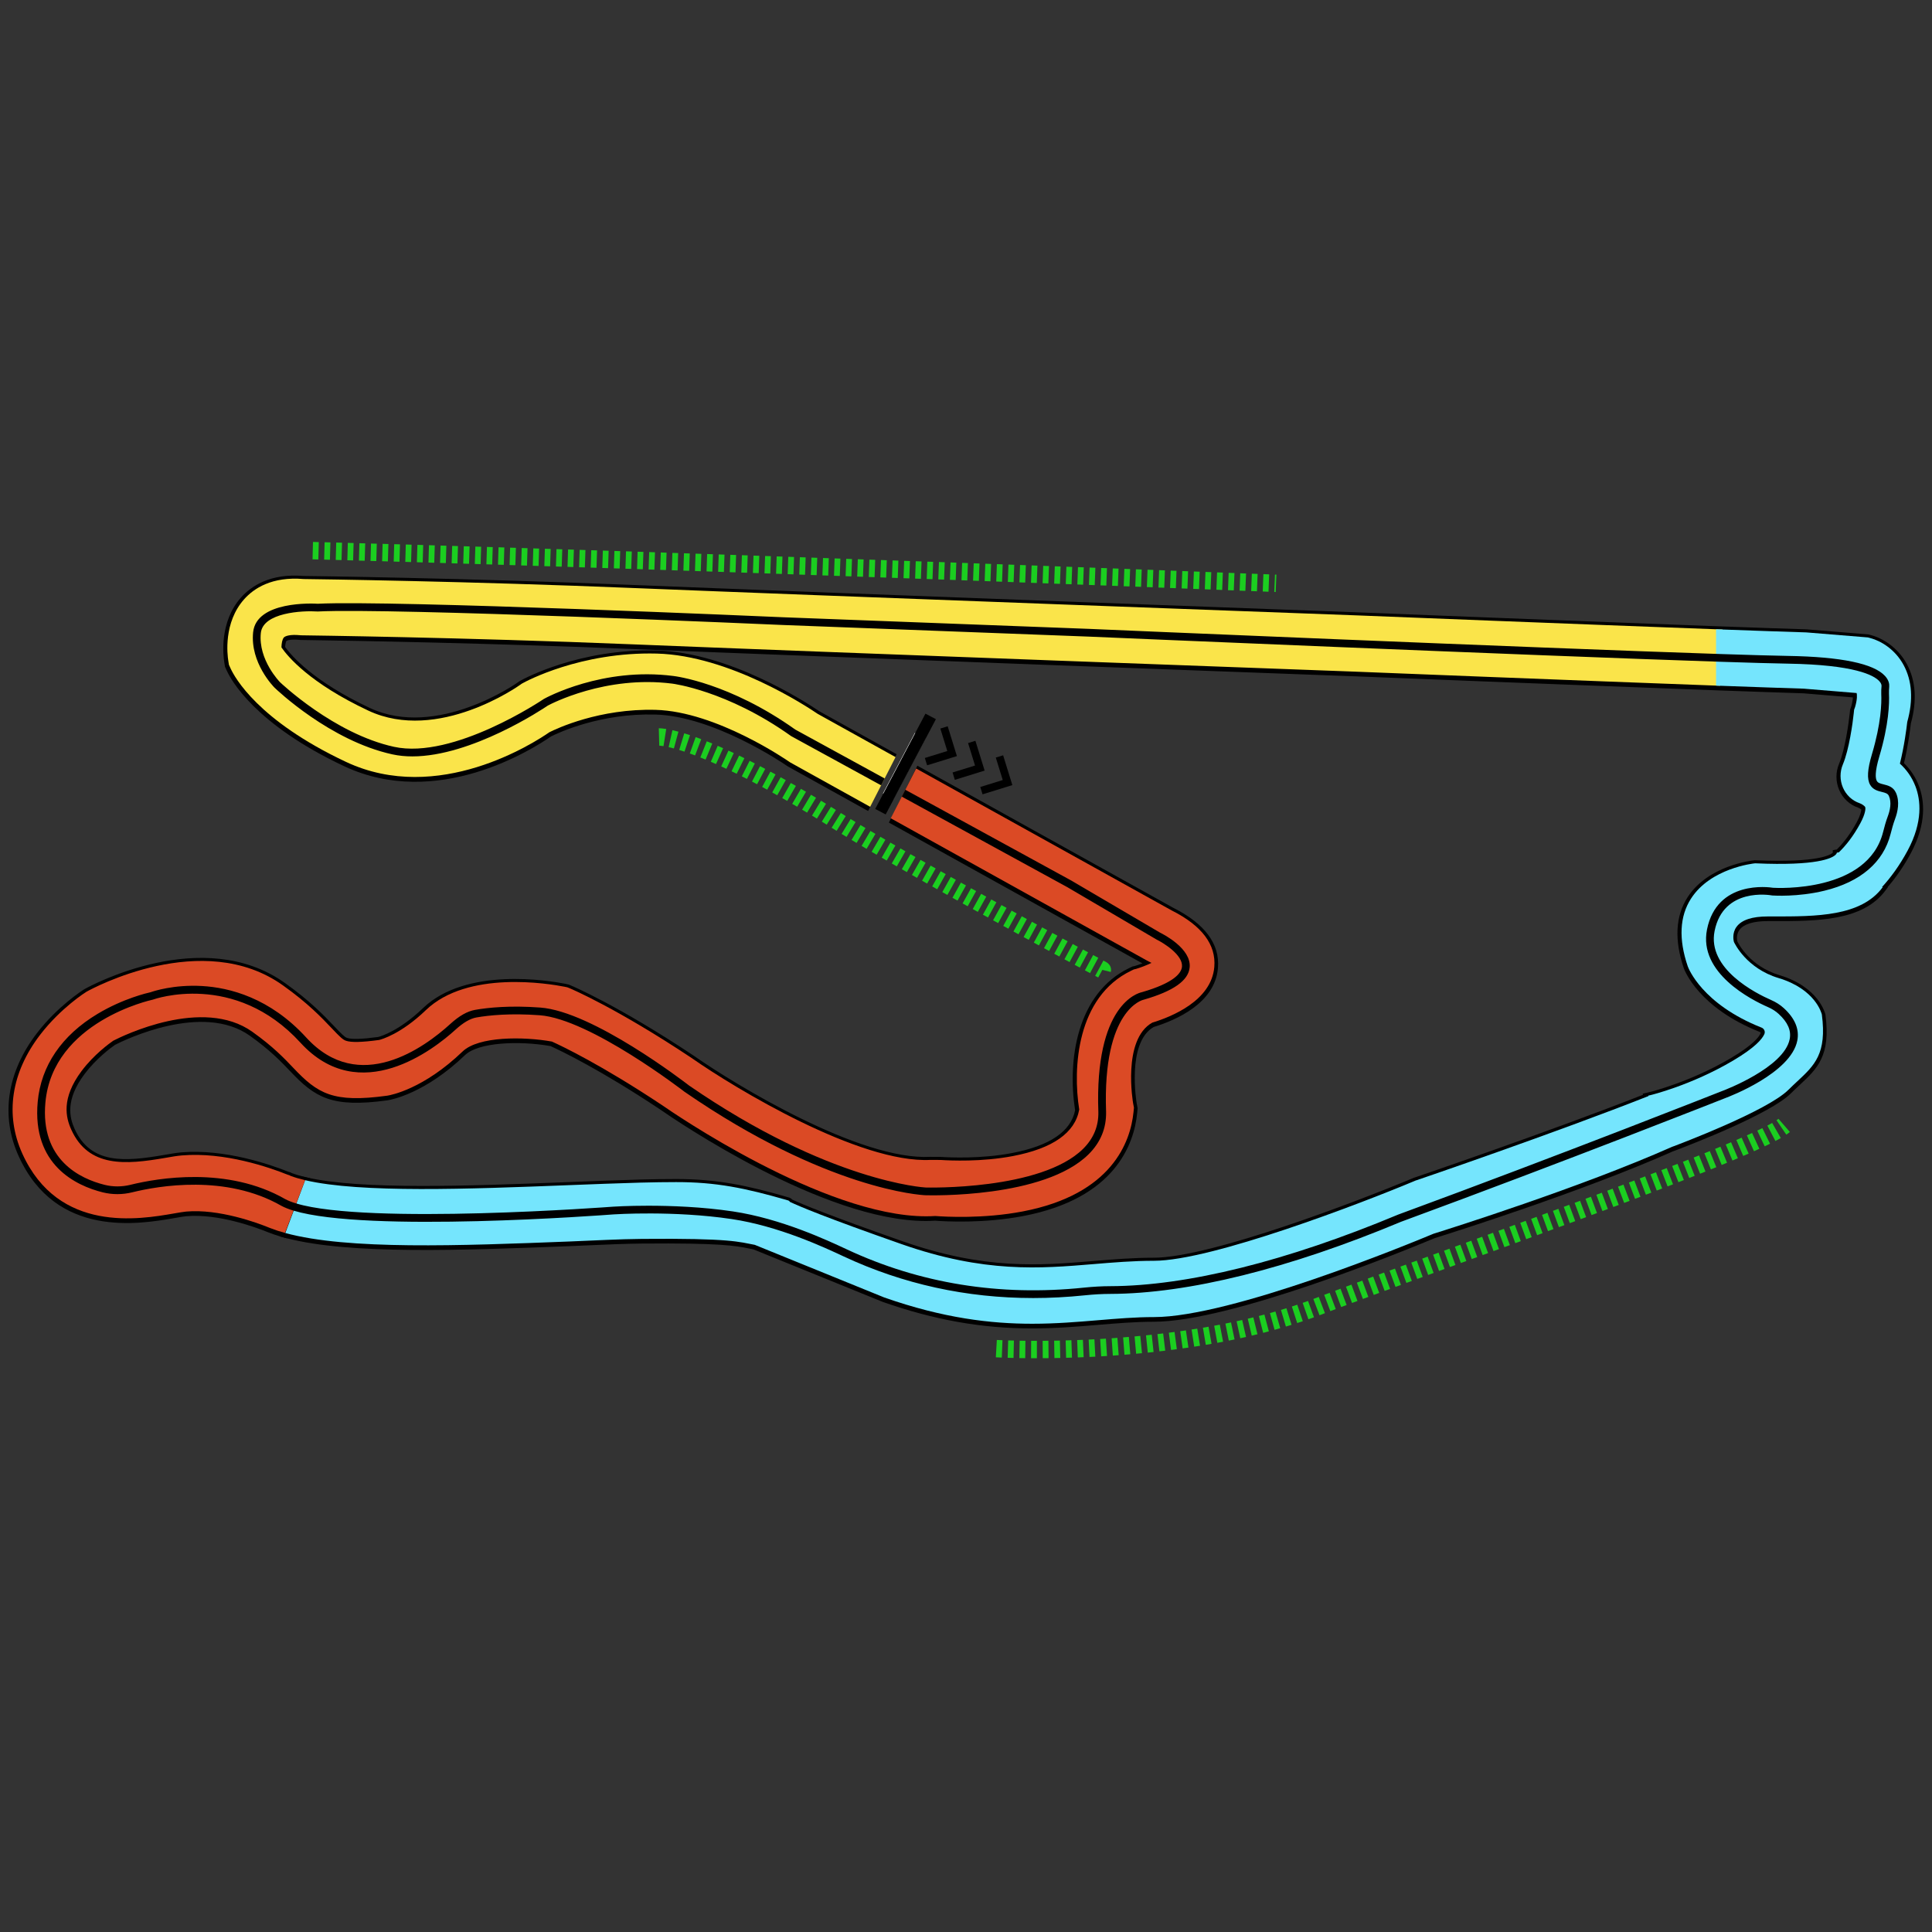 <?xml version="1.0" encoding="UTF-8"?><svg id="Miami_Simple" xmlns="http://www.w3.org/2000/svg" viewBox="0 0 1000 1000"><rect x="0" y="0" width="1000" height="1000" fill="#333333" stroke="none"/><defs><style>.cls-1{fill:#fff;}.cls-2{fill:#fae44a;}.cls-3{fill:#db4a25;}.cls-4{fill:#1bce20;}.cls-5{fill:#75e5fd;}</style></defs><path d="m993.25,406.85c-1.69-4.47-4.29-8.45-7.75-11.84,2.05-8.63,3.15-17.05,3.55-20.52,3.26-11.83,2.56-22.2-2.1-30.82-4.69-8.65-12.62-13.38-18.45-14.91l-1.42-.39-31.54-2.58-.77-.05c-9.77-.29-24.36-.81-43.25-1.49-72.12-2.64-187.84-7.26-188.98-7.3-2.11-.08-281.91-10.38-373.14-14.11-91.4-3.74-169.39-4.68-172.25-4.71-17.27-1.47-27.14,5.24-32.38,11.12-11.36,12.75-9.22,30.19-8.68,33.55l.37,2.3.96,2.1c2,4.43,14.34,27.6,60.75,49.4,48.04,22.56,97.38-8.71,107.11-15.46,4.33-2.16,25.72-12.02,53.87-11.3,30.25.78,66.29,25.27,67.88,26.36l.82.54,41.49,23.04,14.07-28.06.68-1.35-39.91-22.17c-7.69-5.21-46.88-30.53-84.24-31.49-40.25-1.07-69.16,14.83-70.37,15.51l-.75.42-.86.61c-.41.3-41.82,29.48-76.58,13.17-29.12-13.68-40.54-27-43.79-31.52.1-1.86.5-2.94.66-3.14.35-.28,2.31-.99,6.65-.57l.65.06,2.21.03c25.85.37,94.19,1.56,170.38,4.68,91.39,3.74,371.85,14.06,373.22,14.11.85.03,116.18,4.63,188.78,7.3,15.3.55,32.41,1.16,43.29,1.49l25.61,2.12c-.03.97-.22,2.53-.87,4.8l-.55,1.53-.23,2.13c-.44,4.38-2.38,18.53-5.46,25.82-1.85,4.34-1.83,9.31.03,13.63,1.87,4.34,5.46,7.69,9.83,9.16.56.2,1.27.65,1.62.95-.03.67-.3,2.72-2.34,6.53-3.01,5.59-6.49,10.35-10.34,14.18l-2.08.34v1.3s-.03.03-.05.05c-.91.9-7.13,5.32-40,3.87l-.29-.03-.25.04c-1.6.16-24.01,2.72-34.59,19.18-6.26,9.73-6.9,22.11-1.89,36.81.3.82,7.54,20.34,39.38,32.9.15.07.26.17.32.33.05.12.05.24,0,.36-.81,1.86-3.89,6.01-15.4,12.82-20.87,12.33-41.25,17.4-42.1,17.61l-3.57.83.24.53c-48.85,19.18-117.31,42.54-117.82,42.7l-.63.2-.78.32c-27.27,11.44-104.51,41.13-134.06,41.13-10.76,0-21.17.87-31.31,1.71-27.6,2.31-56.13,4.69-98.73-10.25-37.89-13.29-51.96-19.16-57.08-21.55-.51-.62-1.2-.94-1.75-1.1-21.34-6.19-36.97-9.54-58.36-9.54h-.11c-6.38.01-12.45.1-18.55.27-12.2.34-24.69.83-37.92,1.35-49.99,1.94-106.64,4.14-135.07-2.56-.34-.08-.68-.16-1.01-.24l-.71-.16-11.63,31.02v.02s1.8.5,1.8.5c.05.01.1.03.15.04l.15.04c.53.14,1.06.29,1.6.42,32.86,8.44,90.3,6.2,145.92,4.05,3.72-.15,7.39-.31,11-.48,9.25-.41,17.98-.79,26.56-.87,41.05-.37,48.7,1.17,55.46,2.53.8.16,1.59.32,2.42.48l66.87,27.17c26.71,9.37,51.27,13.74,77.3,13.74,12.28,0,23.37-.93,34.1-1.83l.48-.04c9.78-.81,19.02-1.58,28.42-1.58,39.68,0,127.87-35.95,145.39-43.26,8.06-2.52,75.96-23.89,123.36-44.94l1.2-.44c8.13-3.07,49.22-18.92,59.91-29.62,1.48-1.48,2.93-2.83,4.33-4.14l.25-.23c8.96-8.36,16.04-14.96,13.26-36.23l-.03-.18c-.13-.58-3.44-14.23-23.78-20.36-15.15-4.56-21.07-15.96-21.81-17.49-.17-.75-.65-3.59,1.12-5.96,2.19-2.97,7.22-4.53,14.54-4.53h2.71c22.85.03,46.51.05,58.33-15.89l1.2-1.62-.11-.08c4.47-5.15,8.5-11.04,11.99-17.53,8.44-15.68,6.96-27.57,4.23-34.79Zm-20.65,51.29l-1.5,1.64.37.28c-11.08,12.74-32.82,12.74-53.89,12.71h-2.67c-8.77-.01-14.75,2.06-17.77,6.13-2.98,4.02-1.96,8.64-1.72,9.53l.1.31c.27.59,6.73,14.53,24.38,19.83,17.38,5.23,20.75,16.36,21.01,17.34,2.48,19.14-3.3,24.53-12.05,32.68l-.24.23c-1.42,1.33-2.9,2.7-4.43,4.23-9.92,9.94-50.3,25.59-57.79,28.44l-.07-.12-1.68.75c-47.38,21.09-115.74,42.59-123.38,44.97l-.17.06c-10.54,4.4-104.13,42.99-143.94,42.99-9.56,0-18.88.77-28.75,1.6l-.49.04c-10.64.89-21.65,1.81-33.76,1.81-25.57,0-49.71-4.3-75.89-13.48l-66.96-27.22-.39-.11c-.88-.16-1.72-.33-2.56-.5-6.26-1.26-13.28-2.67-44.88-2.67-3.49,0-7.29.02-11.41.06-8.65.08-17.41.47-26.69.88-3.61.16-7.27.32-11.02.47-54.97,2.13-111.77,4.34-144.15-3.78l8.87-23.63c29.45,6.36,85.16,4.19,134.43,2.27,13.21-.51,25.69-1,37.87-1.34,6.07-.17,12.1-.26,18.45-.27h.1c20.85,0,36.17,3.28,57.07,9.33l.21.47.7.25c4.84,2.31,18.76,8.2,57.89,21.92,43.4,15.22,72.37,12.8,100.45,10.45,9.99-.83,20.31-1.69,30.91-1.69,30.21,0,108.13-29.91,135.62-41.44l.52-.23.53-.16c.43-.13,70.92-24.18,120.04-43.57l1.45-.57c3.66-.95,22.94-6.3,42.6-17.91,9.51-5.63,15.25-10.56,17.03-14.67.49-1.12.5-2.36.02-3.49-.47-1.15-1.37-2.04-2.54-2.5-30.17-11.91-36.81-29.78-37.07-30.51-4.59-13.46-4.09-24.68,1.47-33.33,9.39-14.61,30.06-17.18,31.58-17.35,30.01,1.33,39.94-2,43.01-5.04.24-.23.43-.46.58-.68l.62-.1.45-.43c4.33-4.18,8.2-9.43,11.52-15.6,2.74-5.1,3.15-8.46,2.61-9.91-.61-1.57-3.01-2.85-4.1-3.24-3.33-1.12-6.05-3.66-7.47-6.97-1.43-3.32-1.44-7.14-.02-10.48,3.29-7.78,5.27-22.12,5.76-26.97l.17-1.64.41-1.13.04-.12c1.53-5.26.99-7.78.79-8.43l-.41-1.29-28.67-2.37h-.1c-10.87-.33-28-.95-43.32-1.5-72.59-2.66-187.9-7.27-188.78-7.3-1.38-.05-281.82-10.37-373.2-14.11-76.24-3.12-144.62-4.31-170.48-4.68l-1.53-.02-1.02-.05c-4.84-.47-8.47.2-9.94,1.83-1.47,1.62-1.74,4.73-1.76,6.44v.63s.35.53.35.53c3.62,5.28,15.34,19.11,45.76,33.4,8.3,3.9,16.86,5.41,25.17,5.41,28.56,0,54.08-17.97,55.46-18.96l.57-.42.64-.36c1.18-.65,29.18-16,68.32-15,36.37.94,74.82,25.86,82.16,30.85l38.77,21.54-11.31,22.17-39.47-21.91-.77-.51c-3.9-2.68-39.07-26.21-69.97-27.01-29.37-.8-51.71,9.69-55.89,11.79l-.24.15c-9.13,6.35-57,36.92-103.25,15.2-45.13-21.2-56.91-43.23-58.81-47.44l-.74-1.6-.28-1.77c-.49-3.05-2.44-18.86,7.72-30.26,4.64-5.21,13.45-11.13,29.13-9.79h.15c.78.02,79.59.93,172.2,4.71,91.23,3.74,371.05,14.04,373.15,14.12,1.13.04,116.86,4.66,188.99,7.3,18.9.68,33.49,1.19,43.18,1.48l31.82,2.6,1.08.29c5.05,1.33,11.89,5.43,15.97,12.96,4.17,7.71,4.75,17.13,1.72,27.99l-.06.31c-.39,3.43-1.54,12.38-3.75,21.31l-.29,1.15.88.8c1.71,1.57,3.2,3.29,4.47,5.15,1.26,1.85,2.3,3.85,3.11,5.97,2.43,6.44,3.71,17.13-4.01,31.49-3.72,6.91-8.06,13.09-12.9,18.39Z"/><path d="m607.29,469.89l-132.46-73.57-.25.5-14.5,28.94,131.22,72.87c-1.33.52-2.67.99-3.93,1.36l-1.25.29-1.59.76c-27.18,13.08-32.11,47.75-28.06,73.64-2.16,10.96-13.15,18.41-32.66,22.14-16.03,3.06-32.26,2.3-36.85,1.99l-5.38-.03h-.12c-36.25,1.93-100.49-37.05-122.18-52.21l-.32-.22c-38.66-25.72-62.38-35.82-63.4-36.25l-1.23-.5-1.76-.4c-8.39-1.66-51.32-8.82-73.62,12.59-12.26,11.78-21.78,14.58-23.23,14.95-8.35,1.13-13.77,1.29-16.12.47-1.23-.42-2.84-2.04-6.53-5.93-5.26-5.54-12.46-13.13-25.57-22.47-42.46-30.29-101.03,1.63-103.5,3.01l-.5.28c-1.39.89-13.95,9.05-24.43,22.71-15.51,20.21-18.86,42.8-9.42,63.59,19.37,42.68,62.33,35.24,80.7,32.06l.23-.04c2.38-.42,4.64-.81,5.87-.91,16.6-1.44,36.11,5.82,41.69,8.07l.43.17c.15.07.31.13.43.17,1.83.72,3.82,1.4,5.93,2.03.59.18,1.19.35,1.8.52.05.01.1.03.15.04l.15.04,1.6.43h0s11.87-31.13,11.87-31.13l-2.22-.52c-.34-.08-.68-.16-1.01-.24-2.32-.58-4.4-1.21-6.19-1.88l-.79-.42-.81-.21c-9.28-3.73-33.03-12.04-55.67-10.11-2.64.23-5.61.75-8.74,1.3-20.47,3.55-38.09,4.99-46.46-13.47-2.61-5.75-4.92-14.95,5.13-28.36,5.97-7.96,13.48-13.52,15.81-15.14,5.1-2.61,45.33-22.15,69.8-4.69,10.57,7.52,16.28,13.54,20.91,18.41,12.78,13.49,21.38,18.99,50.23,15.01l.32-.05c1.91-.31,19.31-3.6,39.9-23.38,6.87-6.6,27.83-7.54,44.25-4.65,5.8,2.64,25.97,12.35,56.54,32.68,8.5,5.92,84.56,57.84,137.72,57.84,1.6,0,3.19-.05,4.74-.15,5.76.44,25.36,1.48,45.65-2.4,47.53-9.08,57.35-37.2,58.97-53.16l.26-2.6-.47-2.45c-.06-.32-5.4-31.47,8.74-39.63,11.88-3.65,31.75-12.41,33.29-30.46,1.08-12.47-6.72-22.99-23.11-31.23Zm19.13,30.89c-1.4,16.41-21.92,24.37-30.68,27.03l-.4.17c-16.83,9.39-11.16,42.52-10.91,43.95l.37,1.91-.2,2.03c-1.51,14.84-10.76,41.03-55.74,49.62-19.97,3.82-39.29,2.75-44.73,2.33h-.14s-.14,0-.14,0c-1.51.1-3.07.15-4.63.15-52.83,0-132.08-54.79-135.46-57.15-31.28-20.79-51.83-30.6-57.38-33.11l-.22-.11-.25-.04c-14.26-2.55-38.81-3.15-47.97,5.65-19.72,18.94-35.98,22.03-37.73,22.32l-.28.04c-27.24,3.76-34.46-.8-46.81-13.84-4.7-4.96-10.56-11.13-21.45-18.88-26.6-18.98-69.29,1.99-74.07,4.45l-.22.13c-2.33,1.61-10.41,7.54-16.84,16.11-11.32,15.11-8.6,25.73-5.57,32.41,9.53,21.02,30.31,19.31,50.78,15.76,3.05-.54,5.93-1.04,8.4-1.25,21.88-1.88,45.02,6.28,53.95,9.87l.72.21.5.27.23.1c1.69.63,3.54,1.22,5.6,1.76l-8.96,23.48c-2.04-.6-3.98-1.26-5.78-1.97-.11-.04-.21-.08-.32-.12l-.44-.19c-5.28-2.13-22.54-8.54-38.76-8.54-1.61,0-3.2.06-4.77.19-1.41.12-3.75.53-6.23.96l-.25.04c-17.43,3.02-58.26,10.1-76.35-29.77-8.79-19.39-5.61-40.52,8.96-59.5,9.85-12.85,21.57-20.6,23.37-21.76l.32-.17c2.38-1.33,58.81-32.1,99.24-3.25,12.79,9.11,19.84,16.54,25.01,21.98,4.15,4.39,5.92,6.2,8.11,6.95,3.03,1.05,8.77.95,18.07-.31l.2-.04c1.91-.47,12.1-3.43,25.15-15.97,20.87-20.05,62.03-13.15,70.04-11.57l1.23.27,1.04.42c.98.41,24.37,10.37,62.68,35.86l.27.19c21.48,15.01,84.2,53,121.96,52.99.9,0,1.8-.02,2.67-.06l5.15.03c4.79.31,21.37,1.08,37.8-2.06,21.5-4.11,33.58-12.75,35.91-25.69l.06-.33-.06-.34c-3.92-24.56.47-57.56,25.8-69.74l1.18-.57.88-.2.12-.04c2.68-.79,5.71-1.97,8.32-3.23l3.51-1.7-3.43-1.86c-.61-.33-1.27-.68-1.97-1.03l-.51-.26-130.77-72.62,11.32-22.19,130.5,72.47c14.85,7.47,21.92,16.68,21,27.36Z"/><g id="Start_Line"><polygon class="cls-1" points="479.01 382.09 476.13 387.55 475.7 388.36 462.65 413.13 462.42 413.55 457.02 410.7 457.2 410.34 470.27 385.57 470.83 384.5 473.56 379.31 479.01 382.09"/><polygon points="484.42 372.24 475.01 390.09 472.13 395.55 471.7 396.36 458.65 421.13 458.42 421.55 453.02 418.7 453.2 418.34 466.27 393.57 466.83 392.5 469.56 387.31 479.01 369.39 484.42 372.24"/><polygon points="495.29 391.36 479.87 396.12 478.69 392.33 490.32 388.73 486.72 377.1 490.52 375.92 495.29 391.36"/><polygon points="509.64 398.86 494.22 403.64 493.05 399.83 504.68 396.24 501.07 384.61 504.87 383.43 509.64 398.86"/><polygon points="523.99 406.37 508.57 411.14 507.39 407.35 519.02 403.74 515.42 392.12 519.22 390.94 523.99 406.37"/></g><path class="cls-2" d="m891.56,325.83l-.54,12.71-.17,4-.53,12.41c-71.99-2.64-187.32-7.24-188.77-7.3-2.77-.09-282.17-10.38-373.22-14.11-90.36-3.7-169.19-4.65-171.93-4.7h-.56l-.65-.06c-4.88-.47-7.51.35-8.27,1.19-.83.91-1.21,3.13-1.24,5.12,3.24,4.72,14.64,18.48,44.96,32.72,36.1,16.94,78.18-13.05,78.6-13.35l.67-.49.75-.42c1.2-.67,29.74-16.28,69.34-15.26,37.58.97,77.53,27.32,83.24,31.2l40.3,22.38-5.64,11.06-1.82,3.56-5.67,11.12-41.35-22.96-.82-.54c-.37-.25-37.31-25.87-68.93-26.69-29.03-.77-51.15,9.67-54.94,11.58-7.69,5.35-57.55,37.77-105.24,15.37-45.61-21.42-57.71-43.84-59.78-48.41l-.85-1.86-.32-2.03c-.52-3.22-2.57-19.82,8.2-31.91,4.96-5.57,14.32-11.86,30.79-10.45,8.04.09,84.72,1.13,172.26,4.71,91,3.72,370.34,14.01,373.15,14.11,1.49.06,117.12,4.67,188.98,7.3Z"/><path class="cls-5" d="m987.37,440.28c-4.17,7.75-8.71,13.9-13.18,18.79l.26.19c-11.23,15.14-34.37,15.11-56.77,15.09h-2.66c-8.1-.01-13.54,1.79-16.16,5.33-2.5,3.36-1.53,7.33-1.4,7.82.42.93,6.57,13.76,23.13,18.74,19.16,5.77,22.28,18.35,22.4,18.88,2.65,20.26-3.77,26.24-12.65,34.52-1.49,1.39-3.03,2.82-4.62,4.41-11.02,11.03-57.3,28.44-59.26,29.18l-.87.32v-.02c-47.22,21.01-115.53,42.53-123.61,45.05-13.13,5.48-104.67,43.14-144.71,43.14-9.58,0-18.96.79-28.9,1.62-10.66.89-21.84,1.83-34.1,1.83-21.31,0-45.88-2.83-76.64-13.62l-66.96-27.22c-8.15-1.49-12.15-3.49-58.47-3.08-12,.11-24.44.83-37.62,1.35-56.43,2.19-114.63,4.45-146.91-4.4l10.26-27.34c28.67,6.76,85.17,4.57,135.61,2.61,13.25-.52,25.77-1.01,37.9-1.35,6.77-.19,12.92-.26,18.5-.27,20.58-.01,35.58,2.99,57.9,9.46.84.25.93.74.96.75,4.68,2.24,18.44,8.08,57.77,21.87,43,15.08,71.76,12.68,99.56,10.36,10.05-.84,20.44-1.71,31.14-1.71,29.9,0,107.47-29.8,134.84-41.28l.61-.26.63-.2c.91-.28,71.85-24.55,119.9-43.52l-.1-.22,1.2-.28c.2-.05,21.05-5.07,42.66-17.84,11.4-6.74,15.11-11.19,16.22-13.74.27-.62.27-1.31.01-1.93-.27-.65-.78-1.15-1.43-1.41-30.95-12.22-37.95-30.93-38.23-31.72-4.8-14.08-4.23-25.87,1.68-35.06,10.16-15.8,32.22-18.18,33.16-18.27h.07s.07,0,.07,0c32.03,1.42,39.73-2.64,41.56-4.45.64-.64.64-1.06.64-1.07l1.03-.17c3.55-3.43,7.48-8.28,11.15-15.1,2.7-5.03,2.72-7.66,2.5-8.25-.25-.65-1.79-1.68-2.87-2.06-3.88-1.31-7.02-4.25-8.66-8.07-1.65-3.82-1.66-8.22-.03-12.06,3.18-7.52,5.13-21.6,5.61-26.4l.2-1.88.49-1.36c1.25-4.28,1.02-6.57.8-7.27l-27.33-2.26c-10.13-.31-25.38-.85-43.33-1.5-.69-.03-1.39-.05-2.09-.08v-29.16c1.12.04,2.23.08,3.33.12,17.99.65,33.23,1.19,43.26,1.49l.69.05,31.33,2.56,1.24.34c5.48,1.44,12.83,5.83,17.22,13.94,4.43,8.19,5.06,18.1,1.89,29.48-.4,3.51-1.56,12.53-3.8,21.56,3.15,2.88,6.16,6.75,8.1,11.89,2.58,6.83,3.96,18.12-4.12,33.14Z"/><path class="cls-3" d="m628.52,500.53c-1.48,17.37-21.96,25.7-32.09,28.78-15.68,8.74-9.98,41.49-9.92,41.83l.42,2.19-.23,2.32c-1.56,15.34-11.08,42.55-57.35,51.39-20.36,3.89-40.19,2.75-45.26,2.36-1.56.1-3.15.15-4.76.15-53.22,0-131.46-53.92-136.57-57.48-31.48-20.93-52.05-30.68-57.09-32.96-14.77-2.64-38-2.78-46.23,5.13-20.19,19.39-36.99,22.55-38.84,22.85l-.28.04c-28.03,3.87-35.93-1.13-48.5-14.4-4.65-4.9-10.44-11.01-21.2-18.67-25.63-18.29-67.12,2.1-71.99,4.6-1.89,1.31-9.98,7.13-16.38,15.66-10.68,14.26-8.17,24.17-5.35,30.39,8.95,19.74,28.11,18.17,48.62,14.61,3.25-.57,6.06-1.06,8.57-1.27,22.2-1.9,45.42,6.21,54.87,10.01l.71.19.7.37c2.23.84,4.76,1.58,7.56,2.24l-4.59,12.05-1.42,3.71-4.4,11.54c-2.75-.75-5.32-1.59-7.68-2.52-.14-.05-.27-.1-.39-.15l-.44-.18c-5.97-2.41-25.61-9.68-42.62-8.21-1.35.11-3.74.53-6.27.97-17.89,3.1-59.8,10.38-78.54-30.91-9.11-20.09-5.85-41.95,9.19-61.55,10.83-14.11,23.83-22.18,23.95-22.26l.36-.2c2.43-1.35,59.95-32.68,101.37-3.13,12.97,9.24,20.09,16.75,25.3,22.24,4.08,4.31,5.65,5.86,7.32,6.43,2.7.94,8.31.8,17.14-.4,1.31-.32,11.37-3.11,24.24-15.47,21.59-20.74,63.63-13.7,71.84-12.08l1.4.3,1.23.5c1.02.43,24.48,10.4,63.05,36.06l.27.19c22.06,15.42,86.64,54.49,123.44,52.57l5.26.03c4.92.33,21.12,1.08,37.36-2.02,20.61-3.94,32.14-12.03,34.31-24.08-3.42-21.39-1.34-58.28,26.9-71.86l1.39-.67,1.09-.25c2.66-.79,5.56-1.93,8.02-3.12-.59-.32-1.23-.66-1.94-1.01l-.56-.29-132.46-73.56,5.71-11.2,1.82-3.56,5.61-10.99,132.24,73.44c15.65,7.87,23.09,17.73,22.09,29.31Z"/><path d="m981.32,410.31c-1.39-3.08-4.15-3.76-6.36-4.31-1.8-.44-2.93-.76-3.51-1.78-.75-1.3-1.13-4.57,1.29-12.71,4.91-16.49,5.23-27.47,4.98-32.55-.05-1.12.04-2.26.13-3.48v-.12c.11-1.3-.19-3.31-2.15-5.46-5.86-6.44-22.74-9.94-50.17-10.4-7.69-.13-19.61-.47-34.51-.96-97.97-3.21-324.8-12.93-327.43-13.04l-158-6c-2.03-.09-203.12-8.96-241.08-7-2.47-.16-31.86-1.58-33.5,14.8-1.58,15.76,10.56,28.1,11.1,28.64,1.16,1.12,28.78,27.47,60.96,34.51,3.33.73,6.79,1.06,10.34,1.06,30.72,0,67.52-24.53,70.13-26.3,1.63-.88,30-15.77,64.42-11.37.28.04,28.38,3.54,61.44,27.1l.1.07,46.58,25.48,1.82-3.56-46.27-25.31c-33.92-24.14-62.03-27.62-63.19-27.75-36.55-4.67-65.69,11.2-66.91,11.88l-.15.1c-.47.31-46.67,31.44-77.45,24.7-31.06-6.8-58.77-33.22-59.01-33.46-.12-.12-11.31-11.54-9.93-25.39,1.07-10.71,21.57-11.72,29.38-11.2h.24c37.46-1.98,238.77,6.91,240.81,7l157.99,6c2.63.11,229.39,9.83,327.44,13.04,14.95.49,26.9.83,34.62.96,34.46.58,44.41,5.95,47.28,9.09,1.05,1.16,1.15,2.04,1.12,2.47v.12c-.11,1.28-.21,2.6-.14,3.97.23,4.83-.08,15.3-4.82,31.22-2.37,7.95-2.65,12.83-.94,15.84,1.47,2.55,4,3.18,6.03,3.68,1.97.48,3.11.82,3.68,2.07,1.53,3.38.55,7.57-.54,10.5-1.04,2.77-1.79,5.58-2.46,8.2-7.93,31.37-54.67,28.99-56.95,28.85-2.17-.35-29.06-4.08-34.19,21.6-4.5,22.52,23.04,36.44,31.59,40.17,2.09.91,3.94,2.09,5.49,3.51,4.72,4.32,6.59,8.58,5.72,13.04-2.87,14.77-34.07,26.53-34.42,26.66-.82.32-82.13,32.51-168.19,64.16-57.77,24.14-109.31,36.96-149.05,37.07-4.34.01-8.82.26-13.68.76-43.62,4.53-84.89-2.13-122.65-19.79-10.21-4.77-34.11-15.95-59.06-19.67-15.91-2.37-31.99-2.94-43.78-2.94-10.79,0-17.98.48-18.13.49-1.35.1-126.92,9.53-164.04-1.66-2.28-.68-4.22-1.44-5.78-2.29-29.87-17.11-65.96-10.85-80.08-7.36-4.41,1.08-9.02,1.09-13.33.01-12.61-3.14-33.36-12.86-30.66-42.59,3.82-41.99,54.9-53.11,55.42-53.22l.29-.08c.42-.16,42.2-15.03,76.32,22.32,30.71,33.6,69.15,3.35,80.21-6.72,4.06-3.7,7.62-5.77,10.89-6.35,6.54-1.14,17.53-2.26,32.73-1.14,26.09,1.94,74.44,39.21,74.92,39.59l.1.07c73.62,50.74,122.51,53.41,124.58,53.5,2.49.08,61.49,1.62,84.5-21.2,6.2-6.15,9.24-13.55,9.05-22.02-1.9-53.18,19.15-57.92,19.34-57.96l.21-.05c15.38-4.44,23.13-9.93,23.72-16.77.83-9.63-13.36-16.95-15.32-17.91l-45.99-26.99-85.88-46.98-1.82,3.56,85.73,46.89,46,27,.13.08c3.84,1.87,13.68,8.04,13.17,14.01-.29,3.39-4.14,8.43-20.76,13.24-2.14.45-24.51,6.47-22.53,62,.17,7.3-2.48,13.71-7.86,19.05-21.79,21.62-80.97,20.07-81.54,20.05-.49-.02-49.87-2.78-122.42-52.77-2.59-2-49.92-38.37-77.03-40.37-15.61-1.16-26.95,0-33.72,1.19-4.04.7-8.26,3.1-12.9,7.33-13.27,12.1-47.12,37-74.55,6.97-18.8-20.56-39.7-25.84-53.93-26.64-14.65-.83-25.19,2.71-26.6,3.21-1.57.34-14.21,3.25-27.48,11.22-18.56,11.13-29.27,26.88-30.96,45.53-2.97,32.7,19.82,43.38,33.67,46.84,4.94,1.23,10.22,1.22,15.25-.02,13.66-3.37,48.52-9.44,77.18,6.97,1.71.93,3.83,1.76,6.31,2.51,38.15,11.53,160.26,2.36,165.75,1.94.3-.02,31-2.06,61.04,2.42,24.36,3.63,47.89,14.63,57.94,19.33,30.65,14.33,63.55,21.55,98.12,21.55,8.77,0,17.66-.47,26.64-1.4,4.73-.49,9.08-.73,13.29-.74,40.25-.11,92.32-13.04,150.49-37.34,86.03-31.65,167.39-63.85,168.16-64.15,1.37-.51,33.61-12.67,36.92-29.63,1.14-5.86-1.2-11.5-6.95-16.76-1.88-1.72-4.1-3.14-6.59-4.23-7.86-3.43-33.19-16.13-29.27-35.72,4.55-22.74,28.65-18.61,29.68-18.42l.21.03c.53.03,13.11.9,26.95-2.47,18.7-4.55,30.55-14.71,34.26-29.39.64-2.51,1.36-5.19,2.32-7.78,1.36-3.63,2.53-8.93.44-13.55Z"/><path class="cls-4" d="m660.3,306.42l-.74-.03.36-8.99.74.03-.36,8.99Zm-3.72-.14l-3-.12.35-8.99,2.99.12-.34,8.99Zm-5.98-.23l-3-.12.35-8.99,2.99.12-.34,8.99Zm-6-.23l-2.99-.11.34-8.99,3,.12-.35,8.99Zm-6-.23l-2.99-.11.34-8.99,3,.12-.35,8.99Zm-6-.23l-2.99-.12.34-8.99,3,.12-.35,8.99Zm-5.99-.23l-3-.11.34-8.99,3,.11-.34,8.99Zm-6-.23l-3-.11.34-8.99,3,.11-.34,8.99Zm-6-.23l-3-.11.34-8.99,3,.11-.34,8.99Zm-5.99-.23l-3-.11.34-8.99,2.99.11-.33,8.99Zm-6-.23l-3-.11.34-8.99,2.99.11-.33,8.99Zm-6-.23l-3-.11.34-8.99,2.99.11-.33,8.99Zm-6-.23l-3-.11.33-8.99,3,.11-.33,8.99Zm-6-.22l-2.99-.11.33-8.99,3,.11-.34,8.99Zm-6-.23l-2.99-.11.33-8.99,3,.11-.34,8.99Zm-5.99-.22l-3-.11.33-8.99,3,.11-.33,8.99Zm-6-.22l-3-.11.33-8.99,3,.11-.33,8.99Zm-6-.22l-3-.11.33-8.99,3,.11-.33,8.99Zm-5.99-.22l-3-.11.33-8.99,2.99.11-.32,8.99Zm-6-.22l-3-.11.33-8.99,2.99.11-.32,8.99Zm-6-.22l-3-.11.33-8.99,2.99.11-.32,8.99Zm-6-.22l-3-.11.33-8.99,3,.11-.32,8.99Zm-6-.22l-2.99-.11.33-8.99,3,.11-.33,8.99Zm-5.99-.22l-3-.11.33-8.99,3,.11-.33,8.99Zm-5.99-.22l-3-.11.33-8.99,3,.11-.32,8.99Zm-6-.22l-3-.11.33-8.99,3,.11-.32,8.99Zm-6-.22l-3-.11.33-8.99,3,.11-.32,8.99Zm-5.99-.22l-3-.11.33-8.99,2.99.11-.32,8.99Zm-6-.22l-3-.11.33-8.99,2.99.11-.32,8.99Zm-6-.21l-3-.11.33-8.99,2.99.11-.32,8.99Zm-6-.21l-3-.11.32-8.99,3,.11-.32,8.99Zm-6-.21l-3-.11.32-8.99,3,.11-.32,8.99Zm-6-.21l-3-.11.32-8.99,3,.11-.32,8.99Zm-5.99-.21l-3-.11.32-8.99,3,.11-.32,8.99Zm-6-.21l-3-.11.32-8.99,3,.11-.32,8.99Zm-5.99-.21l-3-.1.32-8.99,2.99.1-.31,8.99Zm-6-.21l-3-.1.32-8.99,2.99.1-.31,8.99Zm-6-.21l-3-.1.32-8.99,2.99.1-.31,8.99Zm-6-.21l-3-.1.31-8.99,3,.1-.31,8.99Zm-6-.21l-3-.1.31-8.99,3,.1-.31,8.99Zm-6-.21l-2.99-.1.31-8.99,3,.1-.32,8.99Zm-5.99-.21l-3-.1.31-8.99,3,.1-.31,8.99Zm-6-.21l-3-.1.31-8.99,3,.1-.31,8.99Zm-6-.21l-3-.1.31-8.99,3,.1-.31,8.99Zm-5.99-.21l-3-.1.31-8.99,2.99.1-.3,8.99Zm-6-.2l-3-.1.31-8.99,2.99.1-.3,9Zm-6-.21l-3-.1.3-8.99,3,.1-.3,8.99Zm-6-.2l-3-.1.3-8.99,3,.1-.31,8.99Zm-6-.2l-3-.1.3-8.99,3,.1-.31,8.99Zm-5.99-.2l-3-.1.3-8.99,3,.1-.3,8.99Zm-6-.2l-3-.1.3-8.99,3,.1-.3,9Zm-5.99-.2l-3-.1.3-8.99,2.99.1-.29,9Zm-6-.2l-3-.1.3-8.99,2.99.1-.29,9Zm-6-.2l-3-.1.29-9,3,.1-.29,9Zm-6-.2l-3-.1.29-9,3,.1-.3,9Zm-6-.2l-2.99-.1.29-9,3.01.1-.31,8.99Zm-5.99-.2l-3-.1.29-9,3,.1-.3,8.99Zm-6-.19l-3-.1.29-9,3,.1-.3,9Zm-5.99-.19l-3-.1.29-9,3,.1-.29,9Zm-6-.19l-3-.1.29-9,3,.1-.29,9Zm-6-.19l-3-.1.28-9,3,.1-.29,9Zm-6-.19l-2.99-.1.28-9,3.01.1-.3,9Zm-5.99-.19l-3-.09.28-9,3,.09-.29,9Zm-6-.19l-3-.09.28-9,3,.09-.29,9Zm-5.99-.19l-3-.09.28-9,3,.09-.28,9Zm-6-.19l-3-.09.28-9,3,.09-.28,9Zm-6-.19l-3-.09.27-9,3,.09-.28,9Zm-6-.19l-3-.09.28-9,3,.09-.28,9Zm-6-.18l-3-.09.28-9,3,.09-.28,9Zm-6-.18l-3-.09.28-9,3,.09-.28,9Zm-5.99-.18l-3-.09.28-9,3,.09-.27,9Zm-6-.18l-3-.09.27-9,3,.09-.27,9Zm-6-.18l-3-.09.27-9,3,.09-.27,9Zm-6-.18l-3-.09.27-9,3,.09-.27,9Zm-5.99-.18l-3-.09.27-9,3,.09-.26,9Zm-6-.18l-3-.09.26-9,3,.09-.26,9Zm-6-.17l-3-.09.26-9,3,.09-.27,9Zm-6-.17l-3-.09.26-9,3,.09-.27,9Zm-6-.17l-3-.08.25-9,3,.08-.26,9Zm-6-.17l-3-.08.25-9,3,.08-.26,9Zm-6-.17l-3-.08.25-9,3,.08-.25,9Zm-6-.17l-3-.08.25-9,3,.08-.25,9Zm-6-.16l-3-.08.24-9,3,.08-.25,9Zm-6-.16l-3.01-.08.23-9,3.01.08-.24,9Z"/><path class="cls-4" d="m568.43,505.95l-1.58-.84,1.92-3.57,1.81.46-2.15,3.95Zm-4.23-2.27l-2.66-1.43,4.27-7.92,2.65,1.42-4.26,7.93Zm10.75-.58l-6.17-1.55,2.34-4.36,1.25.67c3.19,1.71,2.78,4.45,2.58,5.25Zm-16.06-2.28l-2.64-1.43,4.28-7.92,2.65,1.43-4.28,7.92Zm-5.29-2.86l-2.65-1.43,4.29-7.91,2.64,1.43-4.28,7.92Zm-5.29-2.87l-2.64-1.43,4.29-7.91,2.64,1.43-4.29,7.91Zm-5.28-2.87l-2.65-1.44,4.3-7.91,2.63,1.43-4.29,7.91Zm-5.29-2.88l-2.64-1.44,4.31-7.9,2.64,1.44-4.31,7.9Zm-5.28-2.88l-2.64-1.44,4.32-7.9,2.63,1.44-4.31,7.9Zm-5.28-2.88l-2.63-1.44,4.32-7.89,2.63,1.44-4.32,7.89Zm-5.27-2.89l-2.63-1.45,4.33-7.89,2.63,1.45-4.33,7.89Zm-5.27-2.9l-2.63-1.45,4.34-7.88,2.64,1.45-4.35,7.88Zm-5.26-2.9l-2.63-1.45,4.35-7.88,2.62,1.45-4.34,7.88Zm-5.26-2.91l-2.63-1.46,4.36-7.87,2.63,1.46-4.36,7.87Zm-5.26-2.91l-2.63-1.46,4.38-7.87,2.62,1.46-4.37,7.87Zm-5.25-2.92l-2.62-1.46,4.38-7.86,2.62,1.46-4.38,7.86Zm-5.25-2.93l-2.63-1.47,4.4-7.85,2.62,1.47-4.39,7.85Zm-5.25-2.94l-2.62-1.47,4.41-7.85,2.61,1.47-4.41,7.85Zm-5.23-2.94l-2.62-1.48,4.43-7.84,2.61,1.47-4.42,7.84Zm-5.24-2.96l-2.62-1.49,4.45-7.82,2.61,1.48-4.44,7.83Zm-5.24-2.97l-2.61-1.49,4.46-7.81,2.61,1.49-4.47,7.81Zm-5.22-2.98l-2.61-1.5,4.49-7.8,2.6,1.49-4.48,7.81Zm-5.22-3l-2.6-1.51,4.51-7.79,2.59,1.5-4.51,7.79Zm-5.21-3.02l-2.6-1.52,4.55-7.77,2.58,1.51-4.53,7.78Zm-5.2-3.04l-2.59-1.53,4.58-7.75,2.58,1.52-4.57,7.75Zm-5.19-3.07l-2.59-1.55,4.63-7.72,2.57,1.54-4.61,7.73Zm-5.18-3.11l-2.58-1.57,4.69-7.68,2.55,1.55-4.67,7.7Zm-5.16-3.15c-.88-.54-1.74-1.08-2.58-1.6l4.78-7.63c.82.51,1.66,1.04,2.53,1.57l-4.73,7.66Zm-5.11-3.19l-2.54-1.57,4.73-7.66,2.56,1.59-4.75,7.64Zm-5.08-3.14c-.86-.52-1.7-1.04-2.54-1.55l4.67-7.7c.85.52,1.71,1.04,2.58,1.57l-4.7,7.68Zm-5.1-3.09c-.86-.52-1.71-1.03-2.56-1.53l4.6-7.73c.86.51,1.72,1.02,2.59,1.55l-4.63,7.71Zm-5.12-3.05c-.87-.51-1.72-1.01-2.57-1.5l4.53-7.78c.86.5,1.73,1.01,2.61,1.53l-4.57,7.75Zm-5.14-3c-.87-.5-1.73-1-2.59-1.48l4.45-7.82c.86.49,1.74.99,2.62,1.5l-4.49,7.8Zm-5.18-2.95c-.88-.49-1.74-.98-2.59-1.45l4.37-7.87c.87.48,1.75.97,2.64,1.48l-4.42,7.84Zm-5.2-2.88c-.88-.48-1.75-.96-2.61-1.42l4.28-7.92c.87.47,1.76.95,2.66,1.45l-4.32,7.89Zm-5.23-2.82c-.89-.47-1.76-.93-2.63-1.38l4.17-7.98c.88.46,1.77.93,2.68,1.41l-4.22,7.95Zm-5.26-2.75c-.9-.46-1.78-.91-2.64-1.34l4.05-8.04c.88.45,1.79.9,2.7,1.37l-4.11,8.01Zm-5.29-2.66c-.9-.45-1.79-.88-2.66-1.3l3.91-8.11c.89.43,1.8.88,2.73,1.33l-3.98,8.07Zm-5.33-2.57c-.91-.43-1.8-.84-2.68-1.25l3.75-8.18c.9.41,1.82.84,2.76,1.28l-3.84,8.14Zm-5.37-2.46c-.92-.41-1.82-.8-2.69-1.18l3.56-8.27c.91.39,1.84.8,2.8,1.23l-3.67,8.22Zm-5.4-2.32c-.94-.39-1.84-.76-2.72-1.1l3.33-8.36c.92.36,1.86.75,2.84,1.15l-3.45,8.31Zm-5.44-2.16c-.95-.36-1.86-.69-2.73-1l3.03-8.48c.92.33,1.89.68,2.89,1.07l-3.19,8.42Zm-5.48-1.95c-.97-.32-1.88-.61-2.74-.87l2.62-8.61c.93.28,1.92.6,2.97.95l-2.85,8.54Zm-5.48-1.66c-1.01-.27-1.91-.49-2.72-.67l1.96-8.78c.97.22,2.01.48,3.1.77l-2.34,8.69Zm-5.38-1.19c-1.49-.24-2.18-.24-2.19-.24l-.25-9h.25c.52,0,1.68.04,3.6.35l-1.41,8.89Z"/><path class="cls-4" d="m536.69,703h-.26c-.95,0-1.87,0-2.76,0l.05-9c.88,0,1.78,0,2.71,0h.26v9Zm3.03,0l-.05-9c.97,0,1.96-.01,2.98-.03l.09,9c-1.03.01-2.04.02-3.02.03Zm-9.08-.02c-1.06-.01-2.07-.03-3.02-.04l.15-9c.94.02,1.94.03,2.98.04l-.1,9Zm15.13-.05l-.14-9c.97-.02,1.96-.03,2.97-.06l.2,9c-1.03.02-2.04.04-3.03.06Zm-21.18-.06c-1.1-.03-2.12-.05-3.03-.08l.27-9c.9.03,1.89.05,2.97.08l-.21,9Zm27.23-.08l-.24-9c.98-.03,1.97-.06,2.98-.09l.29,9c-1.02.03-2.03.06-3.02.09Zm-33.3-.11c-2.01-.08-3.08-.14-3.08-.14l.52-8.98s1.04.06,2.92.13l-.35,8.99Zm39.35-.08l-.33-8.99c.98-.04,1.97-.07,2.97-.12l.38,8.99c-1.02.04-2.03.08-3.02.12Zm6.05-.25l-.43-8.99c.98-.05,1.97-.1,2.98-.15l.47,8.99c-1.02.05-2.02.1-3.02.15Zm6.04-.32l-.51-8.98c.98-.06,1.97-.12,2.97-.18l.57,8.98c-1.02.06-2.02.12-3.02.18Zm6.04-.38l-.61-8.98c.98-.07,1.97-.14,2.97-.21l.66,8.98c-1.01.07-2.02.15-3.02.21Zm6.03-.45l-.71-8.97c.98-.08,1.97-.16,2.96-.24l.76,8.97c-1.01.08-2.02.17-3.02.25Zm6.03-.51l-.81-8.96c.98-.09,1.97-.18,2.96-.28l.87,8.96c-1.01.1-2.01.19-3.01.28Zm6.03-.58l-.92-8.95c.98-.1,1.97-.2,2.96-.31l.96,8.95c-1.01.11-2.01.21-3.01.32Zm6.02-.65l-1.02-8.94c.98-.11,1.96-.23,2.95-.35l1.09,8.93c-1.01.12-2.01.24-3.01.35Zm6.02-.73l-1.14-8.93c.98-.12,1.96-.25,2.95-.38l1.19,8.92c-1,.13-2,.26-3,.39Zm6-.8l-1.25-8.91c.98-.14,1.96-.28,2.94-.42l1.31,8.9c-1,.15-2,.29-3,.43Zm6-.88l-1.37-8.9c.97-.15,1.95-.3,2.93-.46l1.44,8.88c-1,.16-2,.32-3,.47Zm5.99-.96l-1.49-8.88c.97-.16,1.94-.33,2.91-.5l1.56,8.86c-.99.17-1.99.35-2.98.51Zm5.96-1.05l-1.62-8.85c.97-.18,1.94-.36,2.91-.54l1.7,8.84c-.99.19-1.99.38-2.98.56Zm5.95-1.14l-1.76-8.83c.97-.19,1.93-.39,2.9-.59l1.84,8.81c-.99.21-1.98.41-2.97.61Zm5.94-1.24l-1.91-8.79c.96-.21,1.93-.42,2.89-.64l1.99,8.78c-.99.22-1.98.44-2.97.66Zm5.93-1.34l-2.06-8.76c.96-.23,1.92-.46,2.88-.69l2.14,8.74c-.99.24-1.97.48-2.96.71Zm5.91-1.45l-2.22-8.72c.96-.24,1.91-.49,2.86-.74l2.31,8.7c-.98.26-1.97.52-2.95.77Zm5.9-1.56l-2.39-8.68c.95-.26,1.9-.53,2.85-.8l2.48,8.65c-.98.28-1.96.56-2.94.83Zm5.87-1.69l-2.57-8.62c.95-.28,1.89-.57,2.83-.86l2.67,8.59c-.97.3-1.95.6-2.93.89Zm5.85-1.82l-2.77-8.56c.94-.3,1.87-.61,2.8-.92l2.87,8.53c-.96.32-1.93.64-2.9.96Zm5.8-1.95l-2.98-8.49c.93-.33,1.85-.66,2.78-.99l3.08,8.46c-.96.35-1.92.69-2.88,1.03Zm5.74-2.09l-3.18-8.42,2.8-1.06,3.19,8.42-2.81,1.07Zm5.61-2.13l-3.17-8.42,2.82-1.06,3.16,8.43-2.81,1.06Zm5.61-2.11l-3.15-8.43,2.81-1.05,3.15,8.43-2.81,1.05Zm5.62-2.1l-3.14-8.44,2.82-1.05,3.13,8.44-2.81,1.04Zm5.63-2.09l-3.13-8.44,2.82-1.04,3.12,8.44-2.81,1.04Zm5.62-2.08l-3.11-8.45,2.81-1.04,3.12,8.44-2.82,1.04Zm5.63-2.08l-3.11-8.45,2.82-1.04,3.1,8.45-2.81,1.03Zm5.63-2.07l-3.1-8.45,2.82-1.03,3.09,8.45-2.82,1.03Zm5.63-2.06l-3.1-8.45,2.82-1.03,3.09,8.45-2.82,1.03Zm5.63-2.06l-3.09-8.46,2.82-1.03,3.09,8.46-2.82,1.03Zm5.64-2.06l-3.09-8.46,2.82-1.03,3.09,8.45-2.82,1.03Zm5.64-2.06l-3.08-8.46,2.82-1.03,3.09,8.45-2.83,1.03Zm5.64-2.06l-3.08-8.46,2.82-1.03,3.09,8.45-2.83,1.03Zm5.64-2.06l-3.08-8.46,2.82-1.03,3.09,8.45-2.82,1.03Zm5.64-2.06l-3.08-8.46,2.82-1.03,3.09,8.45-2.82,1.03Zm5.64-2.06l-3.08-8.46,2.81-1.02,3.08,8.46-2.81,1.02Zm5.62-2.05l-3.08-8.46,2.81-1.03,3.09,8.45-2.82,1.03Zm5.64-2.06l-3.09-8.45,2.82-1.03,3.09,8.45-2.82,1.03Zm5.64-2.06l-3.09-8.45,2.83-1.04,3.09,8.45-2.82,1.03Zm5.65-2.07l-3.09-8.45,2.82-1.03,3.09,8.45-2.82,1.03Zm5.64-2.07l-3.1-8.45,2.82-1.03,3.1,8.45-2.82,1.04Zm5.64-2.07l-3.11-8.45,2.81-1.04,3.11,8.44-2.82,1.04Zm5.64-2.07l-3.11-8.45,2.82-1.04,3.11,8.44-2.82,1.04Zm5.63-2.08l-3.12-8.44,2.81-1.04,3.12,8.44-2.82,1.04Zm5.63-2.08l-3.13-8.44,2.81-1.04,3.13,8.44-2.82,1.05Zm5.63-2.09l-3.14-8.44,2.82-1.05,3.13,8.44-2.81,1.04Zm5.63-2.09l-3.14-8.43,2.81-1.05,3.15,8.43-2.82,1.05Zm5.63-2.1l-3.16-8.43,2.81-1.05,3.16,8.43-2.81,1.05Zm5.62-2.11l-3.17-8.42,2.8-1.06,3.18,8.42-2.82,1.06Zm5.63-2.12l-3.18-8.42,2.81-1.06,3.19,8.42-2.81,1.06Zm5.62-2.13l-3.2-8.41,2.8-1.07,3.21,8.41-2.81,1.07Zm5.62-2.14l-3.22-8.4,2.8-1.07,3.22,8.4-2.81,1.08Zm5.61-2.16l-3.24-8.4,2.79-1.08,3.26,8.39-2.81,1.09Zm5.61-2.17l-3.26-8.39,2.79-1.09,3.28,8.38-2.81,1.09Zm5.61-2.19l-3.29-8.38,2.79-1.1,3.31,8.37-2.8,1.1Zm5.6-2.21l-3.33-8.36,2.78-1.11,3.34,8.36-2.8,1.12Zm5.59-2.24l-3.36-8.35,2.78-1.12,3.38,8.34-2.79,1.13Zm5.59-2.27l-3.42-8.33c.94-.38,1.86-.76,2.76-1.14l3.44,8.31c-.92.38-1.84.76-2.79,1.15Zm5.58-2.31l-3.48-8.3c.93-.39,1.85-.78,2.75-1.16l3.52,8.28c-.91.39-1.84.78-2.79,1.18Zm5.57-2.37l-3.56-8.27c.93-.4,1.84-.8,2.73-1.19l3.62,8.24c-.9.4-1.83.8-2.78,1.21Zm5.56-2.44l-3.67-8.22c.93-.42,1.83-.82,2.69-1.22l3.76,8.18c-.89.41-1.82.83-2.78,1.26Zm5.55-2.55l-3.85-8.13c.93-.44,1.81-.87,2.64-1.28l3.98,8.07c-.88.43-1.8.88-2.77,1.34Zm5.55-2.75l-4.18-7.97c.91-.48,1.74-.93,2.49-1.36l4.48,7.81c-.84.48-1.77.99-2.79,1.52Zm5.64-3.29l-5.07-7.43c.52-.36.83-.61,1.01-.76l5.89,6.81c-.52.45-1.11.9-1.82,1.38Z"/></svg>